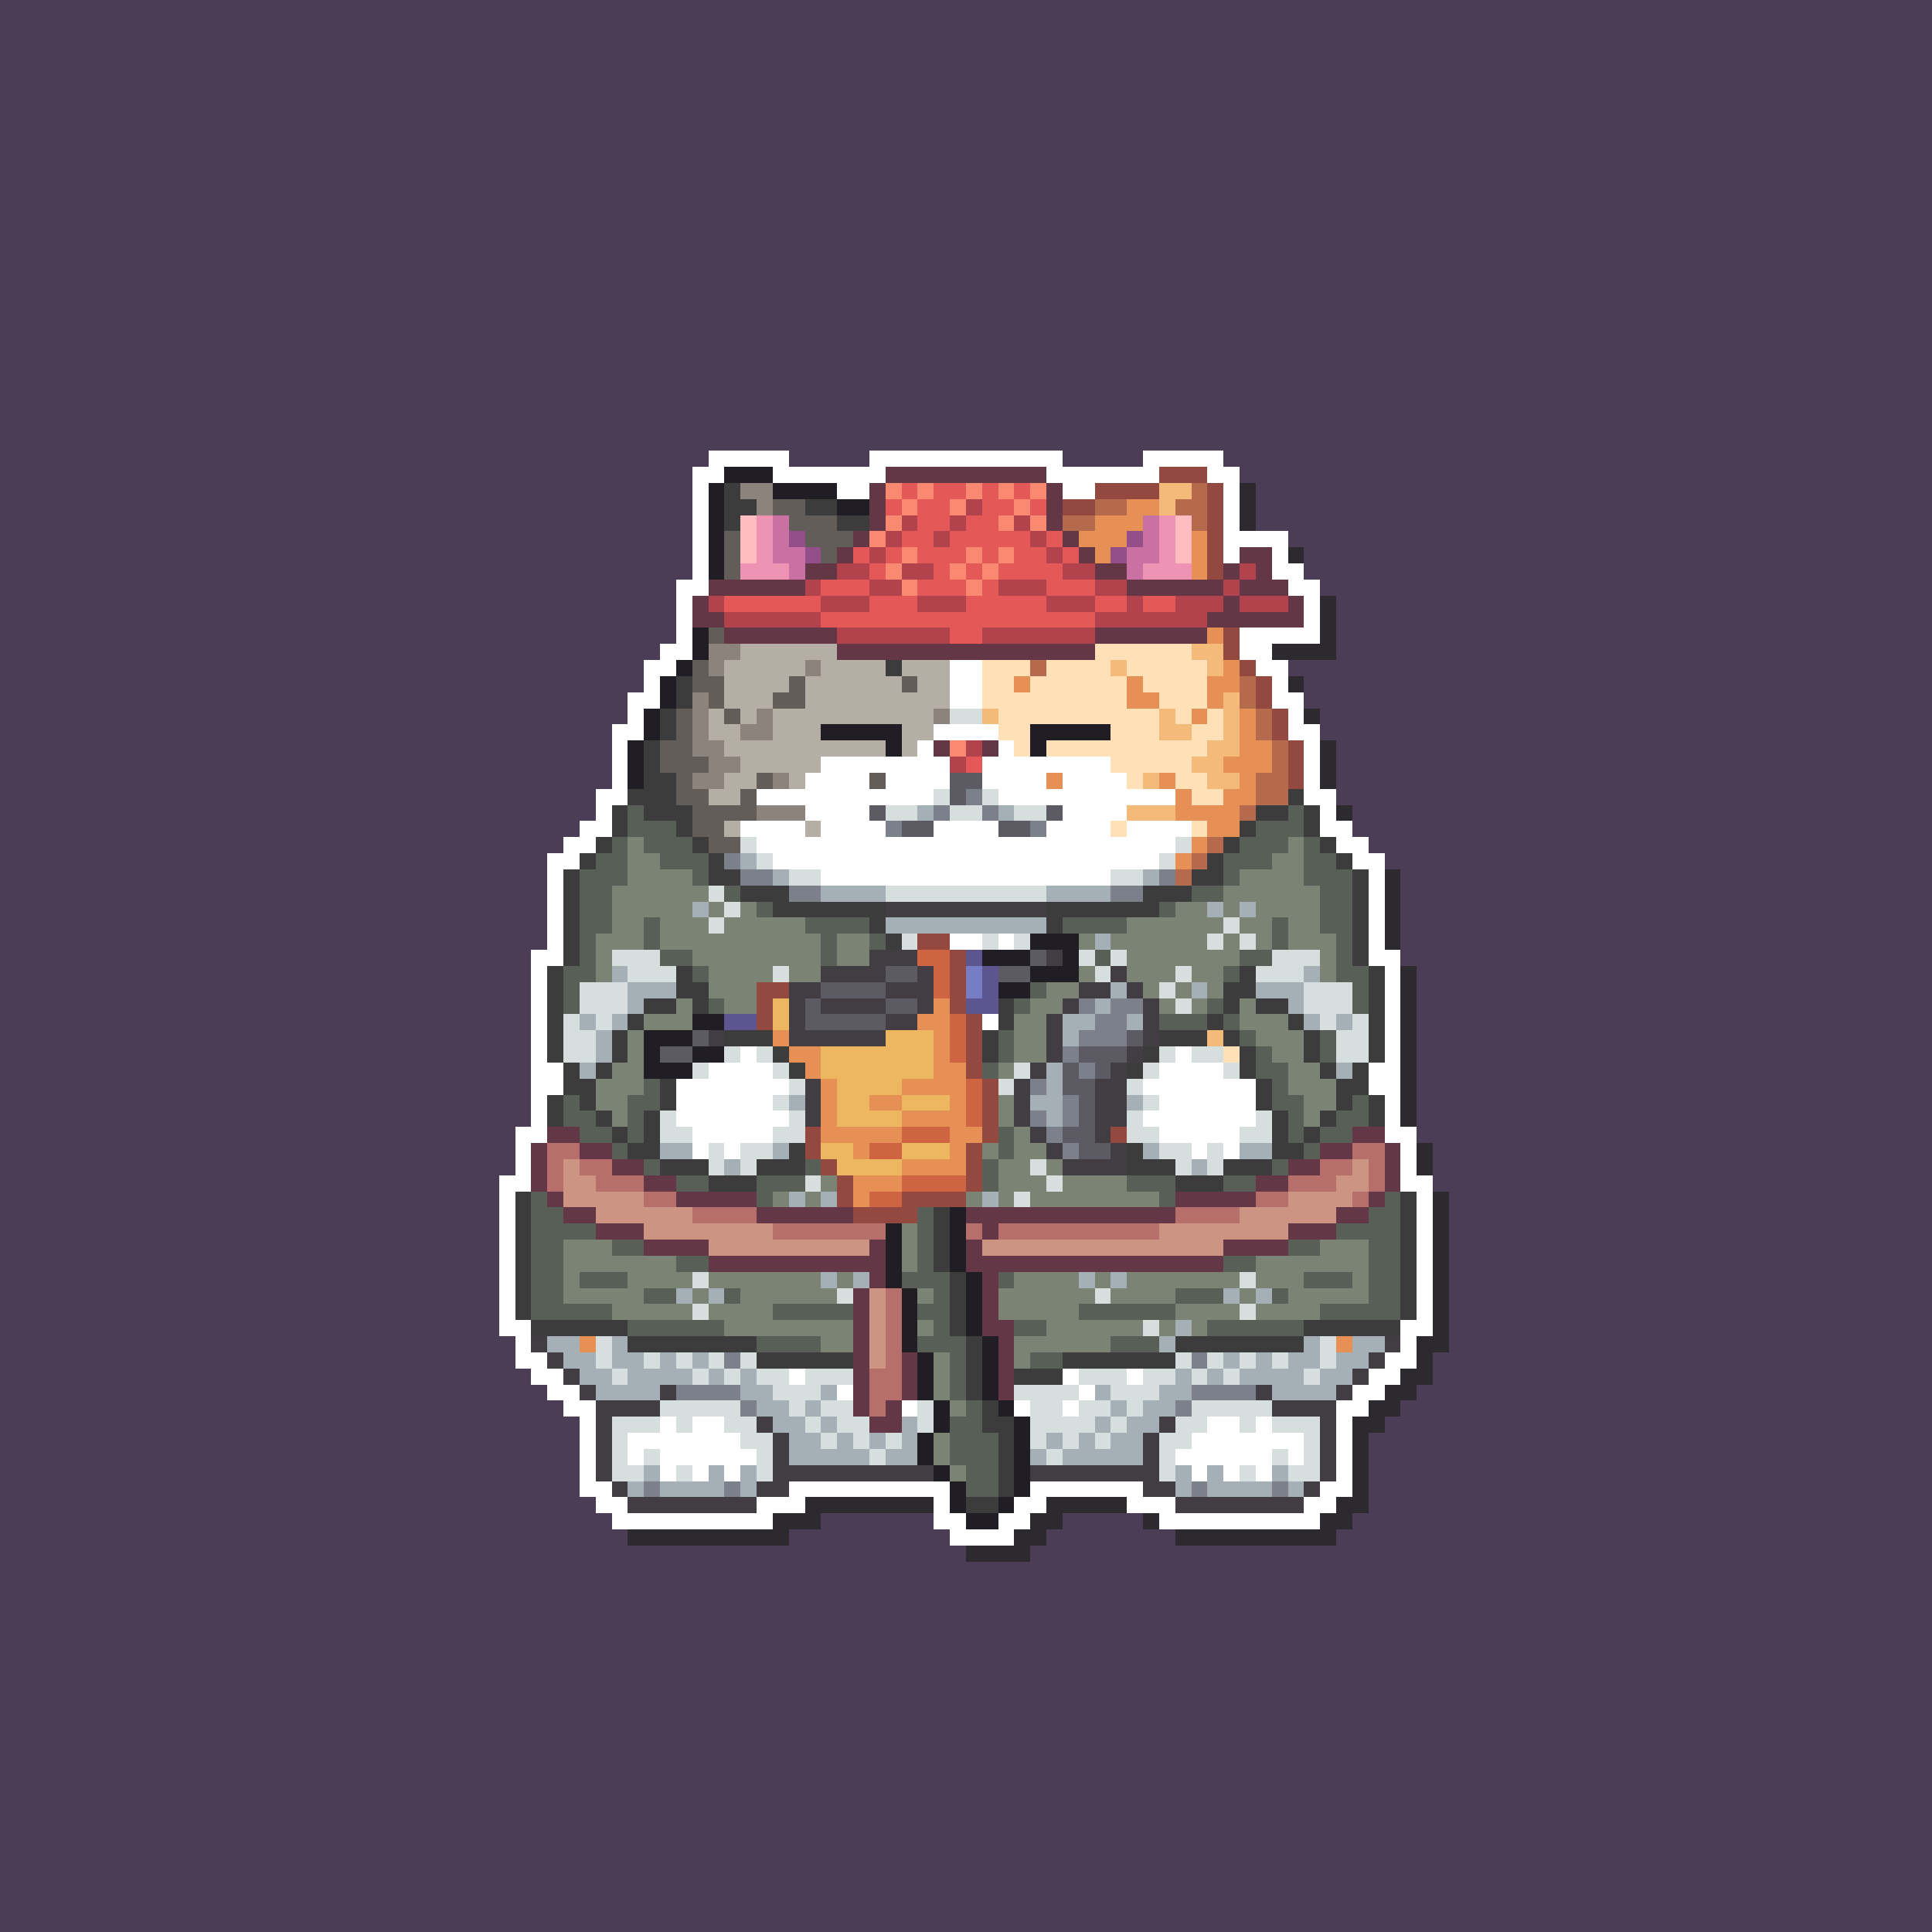 <svg xmlns="http://www.w3.org/2000/svg" shape-rendering="crispEdges" viewBox="0 -0.5 120 120" style="width:100%;height:100%;transform:translate3d(0,0,0);content-visibility:visible">
  <rect x="0" y="-0.5" width="120" height="120" fill="#333333" stroke="none"/>
  <path stroke="#4c3d57" d="M0,0 h120 M0,1 h120 M0,2 h120 M0,3 h120 M0,4 h120 M0,5 h120 
    M0,6 h120 M0,7 h120 M0,8 h120 M0,9 h120 M0,10 h120 M0,11 h120 M0,12 h120 M0,13 h120 
    M0,14 h120 M0,15 h120 M0,16 h120 M0,17 h120 M0,18 h120 M0,19 h120 M0,20 h120 
    M0,21 h120 M0,22 h120 M0,23 h120 M0,24 h120 M0,25 h120 M0,26 h120 M0,27 h120 
    M0,28 h44 M49,28 h5 M66,28 h5 M76,28 h44 M0,29 h43 M77,29 h43 M0,30 h43 M78,30 h42 
    M0,31 h43 M78,31 h42 M0,32 h43 M78,32 h42 M0,33 h43 M80,33 h40 M0,34 h43 M81,34 h39 
    M0,35 h43 M81,35 h39 M0,36 h42 M82,36 h38 M0,37 h42 M83,37 h37 M0,38 h42 M83,38 h37 
    M0,39 h42 M83,39 h37 M0,40 h41 M83,40 h37 M0,41 h40 M80,41 h40 M0,42 h40 M81,42 h39 
    M0,43 h39 M81,43 h39 M0,44 h39 M82,44 h38 M0,45 h38 M82,45 h38 M0,46 h38 M83,46 h37 
    M0,47 h38 M83,47 h37 M0,48 h38 M83,48 h37 M0,49 h37 M83,49 h37 M0,50 h37 M84,50 h36 
    M0,51 h36 M84,51 h36 M0,52 h35 M85,52 h35 M0,53 h34 M86,53 h34 M0,54 h34 M87,54 h33 
    M0,55 h34 M87,55 h33 M0,56 h34 M87,56 h33 M0,57 h34 M87,57 h33 M0,58 h34 M87,58 h33 
    M0,59 h33 M87,59 h33 M0,60 h33 M88,60 h32 M0,61 h33 M88,61 h32 M0,62 h33 M88,62 h32 
    M0,63 h33 M88,63 h32 M0,64 h33 M88,64 h32 M0,65 h33 M88,65 h32 M0,66 h33 M88,66 h32 
    M0,67 h33 M88,67 h32 M0,68 h33 M88,68 h32 M0,69 h33 M88,69 h32 M0,70 h32 M88,70 h32 
    M0,71 h32 M89,71 h31 M0,72 h32 M89,72 h31 M0,73 h31 M89,73 h31 M0,74 h31 M90,74 h30 
    M0,75 h31 M90,75 h30 M0,76 h31 M90,76 h30 M0,77 h31 M90,77 h30 M0,78 h31 M90,78 h30 
    M0,79 h31 M90,79 h30 M0,80 h31 M90,80 h30 M0,81 h31 M90,81 h30 M0,82 h31 M90,82 h30 
    M0,83 h32 M90,83 h30 M0,84 h32 M89,84 h31 M0,85 h33 M89,85 h31 M0,86 h34 M88,86 h32 
    M0,87 h35 M87,87 h33 M0,88 h36 M86,88 h34 M0,89 h36 M85,89 h35 M0,90 h36 M85,90 h35 
    M0,91 h36 M85,91 h35 M0,92 h36 M85,92 h35 M0,93 h37 M85,93 h35 M0,94 h38 M51,94 h7 
    M66,94 h5 M84,94 h36 M0,95 h39 M49,95 h10 M65,95 h8 M83,95 h37 M0,96 h60 M64,96 h56 
    M0,97 h120 M0,98 h120 M0,99 h120 M0,100 h120 M0,101 h120 M0,102 h120 M0,103 h120 
    M0,104 h120 M0,105 h120 M0,106 h120 M0,107 h120 M0,108 h120 M0,109 h120 M0,110 h120 
    M0,111 h120 M0,112 h120 M0,113 h120 M0,114 h120 M0,115 h120 M0,116 h120 M0,117 h120 
    M0,118 h120 M0,119 h120"/>
  <path stroke="#ffffff" d="M44,28 h5 M54,28 h12 M71,28 h5 M43,29 h2 M48,29 h7 
    M65,29 h7 M75,29 h2 M43,30 h1 M52,30 h2 M66,30 h2 M76,30 h1 M43,31 h1 M76,31 h1 
    M43,32 h1 M76,32 h1 M43,33 h1 M76,33 h4 M43,34 h1 M76,34 h1 M79,34 h1 M43,35 h1 
    M79,35 h2 M42,36 h2 M80,36 h2 M42,37 h1 M81,37 h1 M42,38 h1 M81,38 h1 M42,39 h1 
    M77,39 h5 M41,40 h2 M77,40 h2 M40,41 h2 M59,41 h2 M78,41 h2 M40,42 h1 M59,42 h2 
    M79,42 h1 M39,43 h2 M59,43 h2 M79,43 h2 M39,44 h1 M80,44 h1 M38,45 h2 M58,45 h4 
    M80,45 h2 M38,46 h1 M57,46 h1 M62,46 h1 M81,46 h1 M38,47 h1 M51,47 h8 M61,47 h8 
    M81,47 h1 M38,48 h1 M50,48 h4 M55,48 h4 M61,48 h4 M66,48 h4 M81,48 h1 M37,49 h2 
    M47,49 h11 M62,49 h11 M81,49 h2 M37,50 h1 M50,50 h4 M66,50 h4 M82,50 h1 M36,51 h2 
    M46,51 h4 M51,51 h4 M58,51 h4 M65,51 h4 M70,51 h4 M82,51 h2 M35,52 h2 M47,52 h26 
    M83,52 h2 M34,53 h2 M48,53 h24 M84,53 h2 M34,54 h1 M51,54 h18 M85,54 h1 M34,55 h1 
    M85,55 h1 M34,56 h1 M85,56 h1 M34,57 h1 M85,57 h1 M34,58 h1 M59,58 h2 M62,58 h1 
    M85,58 h1 M33,59 h2 M85,59 h2 M33,60 h1 M86,60 h1 M33,61 h1 M86,61 h1 M33,62 h1 
    M86,62 h1 M33,63 h1 M61,63 h1 M86,63 h1 M33,64 h1 M86,64 h1 M33,65 h1 M46,65 h1 
    M73,65 h1 M86,65 h1 M33,66 h2 M44,66 h4 M72,66 h4 M85,66 h2 M33,67 h2 M42,67 h7 
    M71,67 h7 M85,67 h2 M33,68 h1 M42,68 h6 M72,68 h6 M86,68 h1 M33,69 h1 M42,69 h7 
    M71,69 h7 M86,69 h1 M32,70 h2 M43,70 h5 M72,70 h5 M86,70 h2 M32,71 h1 M43,71 h1 
    M45,71 h1 M74,71 h1 M76,71 h1 M87,71 h1 M32,72 h1 M87,72 h1 M31,73 h2 M87,73 h2 
    M31,74 h1 M88,74 h1 M31,75 h1 M88,75 h1 M31,76 h1 M88,76 h1 M31,77 h1 M88,77 h1 
    M31,78 h1 M88,78 h1 M31,79 h1 M88,79 h1 M31,80 h1 M88,80 h1 M31,81 h1 M88,81 h1 
    M31,82 h2 M87,82 h2 M32,83 h1 M87,83 h1 M32,84 h2 M86,84 h2 M33,85 h2 M49,85 h1 
    M66,85 h1 M70,85 h1 M85,85 h2 M34,86 h2 M52,86 h1 M67,86 h1 M84,86 h2 M35,87 h2 
    M56,87 h1 M63,87 h1 M66,87 h1 M83,87 h2 M36,88 h1 M41,88 h1 M43,88 h2 M75,88 h2 
    M78,88 h1 M83,88 h1 M36,89 h1 M39,89 h7 M74,89 h7 M83,89 h1 M36,90 h1 M39,90 h1 
    M41,90 h6 M73,90 h6 M80,90 h1 M83,90 h1 M36,91 h1 M41,91 h1 M43,91 h1 M45,91 h1 
    M74,91 h1 M76,91 h1 M78,91 h1 M83,91 h1 M36,92 h2 M49,92 h10 M64,92 h7 M82,92 h2 
    M37,93 h2 M47,93 h3 M58,93 h1 M63,93 h2 M70,93 h3 M81,93 h2 M38,94 h10 M58,94 h2 
    M62,94 h2 M72,94 h10 M59,95 h4"/>
  <path stroke="#211d25" d="M45,29 h3 M44,30 h1 M48,30 h4 M44,31 h1 M52,31 h2 M44,32 h1 
    M44,33 h1 M44,34 h1 M44,35 h1 M43,39 h1 M43,40 h1 M42,41 h1 M41,42 h1 M41,43 h1 
    M40,44 h1 M40,45 h1 M51,45 h5 M64,45 h5 M39,46 h1 M55,46 h1 M64,46 h1 M39,47 h1 
    M39,48 h1 M64,58 h3 M61,59 h3 M66,59 h1 M64,60 h3 M62,61 h2 M43,63 h2 M40,64 h3 
    M40,65 h1 M43,65 h2 M40,66 h3 M59,75 h1 M55,76 h1 M59,76 h1 M55,77 h1 M59,77 h1 
    M55,78 h1 M59,78 h1 M55,79 h1 M60,79 h1 M56,80 h1 M60,80 h1 M56,81 h1 M60,81 h1 
    M56,82 h1 M60,82 h1 M56,83 h1 M61,83 h1 M57,84 h1 M61,84 h1 M57,85 h1 M61,85 h1 
    M57,86 h1 M61,86 h1 M58,87 h1 M62,87 h1 M58,88 h1 M63,88 h1 M57,89 h1 M63,89 h1 
    M57,90 h1 M63,90 h1 M58,91 h1 M63,91 h1 M59,92 h1 M63,92 h1 M59,93 h1 M62,93 h1 
    M60,94 h2"/>
  <path stroke="#643747" d="M55,29 h10 M54,30 h1 M65,30 h1 M54,31 h1 M65,31 h1 
    M54,32 h1 M65,32 h1 M53,33 h1 M66,33 h1 M52,34 h1 M67,34 h1 M77,34 h2 M50,35 h2 
    M68,35 h2 M76,35 h1 M78,35 h1 M44,36 h6 M70,36 h6 M77,36 h3 M43,37 h1 M76,37 h1 
    M80,37 h1 M43,38 h2 M75,38 h6 M45,39 h7 M68,39 h7 M52,40 h16 M58,46 h1 M61,46 h1 
    M34,70 h2 M84,70 h2 M33,71 h1 M36,71 h2 M82,71 h2 M86,71 h1 M33,72 h1 M38,72 h2 
    M80,72 h2 M86,72 h1 M33,73 h1 M40,73 h2 M78,73 h2 M86,73 h1 M34,74 h1 M42,74 h5 
    M73,74 h5 M85,74 h1 M35,75 h2 M47,75 h6 M60,75 h13 M83,75 h2 M37,76 h3 M61,76 h1 
    M80,76 h3 M40,77 h4 M54,77 h1 M60,77 h1 M76,77 h4 M44,78 h11 M60,78 h16 M54,79 h1 
    M61,79 h1 M53,80 h1 M61,80 h1 M53,81 h1 M61,81 h1 M53,82 h1 M61,82 h2 M53,83 h1 
    M62,83 h1 M53,84 h1 M56,84 h1 M62,84 h1 M53,85 h1 M56,85 h1 M62,85 h1 M53,86 h1 
    M56,86 h1 M62,86 h1 M53,87 h1 M55,87 h1 M54,88 h2"/>
  <path stroke="#944940" d="M72,29 h3 M68,30 h4 M75,30 h1 M66,31 h2 M75,31 h1 M75,32 h1 
    M75,33 h1 M75,34 h1 M75,35 h1 M76,39 h1 M76,40 h1 M77,41 h1 M78,42 h1 M78,43 h1 
    M79,44 h1 M79,45 h1 M80,46 h1 M80,47 h1 M80,48 h1 M57,58 h2 M59,59 h1 M59,60 h1 
    M47,61 h2 M59,61 h1 M47,62 h1 M59,62 h1 M47,63 h1 M60,63 h1 M60,64 h1 M60,65 h1 
    M60,66 h1 M61,67 h1 M61,68 h1 M61,69 h1 M50,70 h1 M61,70 h1 M69,70 h1 M50,71 h1 
    M60,71 h1 M51,72 h1 M60,72 h1 M52,73 h1 M60,73 h1 M52,74 h1 M56,74 h4 M53,75 h4"/>
  <path stroke="#3c3c3c" d="M45,30 h1 M45,31 h2 M50,31 h2 M45,32 h1 M52,32 h2 M55,41 h1 
    M42,42 h1 M42,43 h1 M41,44 h1 M41,45 h1 M40,46 h1 M40,47 h1 M40,48 h2 M39,49 h3 
    M80,49 h1 M38,50 h1 M40,50 h3 M78,50 h2 M81,50 h1 M38,51 h1 M42,51 h1 M77,51 h1 
    M81,51 h1 M37,52 h1 M43,52 h1 M76,52 h1 M82,52 h1 M36,53 h1 M44,53 h1 M75,53 h1 
    M83,53 h1 M35,54 h1 M44,54 h2 M74,54 h2 M84,54 h1 M35,55 h1 M46,55 h3 M71,55 h3 
    M84,55 h1 M35,56 h1 M48,56 h7 M65,56 h7 M84,56 h1 M35,57 h1 M54,57 h1 M65,57 h1 
    M84,57 h1 M35,58 h1 M55,58 h1 M84,58 h1 M35,59 h1 M84,59 h1 M34,60 h1 M42,60 h1 
    M77,60 h1 M85,60 h1 M34,61 h1 M42,61 h2 M76,61 h2 M85,61 h1 M34,62 h1 M40,62 h2 
    M43,62 h1 M62,62 h1 M76,62 h1 M78,62 h2 M85,62 h1 M34,63 h1 M39,63 h1 M62,63 h1 
    M75,63 h1 M80,63 h1 M85,63 h1 M34,64 h1 M38,64 h1 M45,64 h3 M61,64 h1 M72,64 h3 
    M76,64 h1 M81,64 h1 M85,64 h1 M34,65 h1 M38,65 h1 M48,65 h1 M61,65 h1 M71,65 h1 
    M77,65 h1 M81,65 h1 M85,65 h1 M35,66 h1 M37,66 h1 M49,66 h1 M70,66 h1 M77,66 h1 
    M82,66 h1 M84,66 h1 M35,67 h2 M41,67 h1 M78,67 h1 M83,67 h2 M34,68 h1 M36,68 h1 
    M41,68 h1 M78,68 h1 M83,68 h1 M85,68 h1 M34,69 h1 M37,69 h1 M40,69 h1 M79,69 h1 
    M82,69 h1 M85,69 h1 M38,70 h1 M40,70 h1 M79,70 h1 M81,70 h1 M39,71 h2 M49,71 h1 
    M70,71 h1 M79,71 h2 M41,72 h3 M47,72 h3 M70,72 h3 M76,72 h3 M44,73 h3 M73,73 h3 
    M32,74 h1 M87,74 h1 M32,75 h1 M58,75 h1 M87,75 h1 M32,76 h1 M58,76 h1 M87,76 h1 
    M32,77 h1 M58,77 h1 M87,77 h1 M32,78 h1 M58,78 h1 M87,78 h1 M32,79 h1 M59,79 h1 
    M87,79 h1 M32,80 h1 M59,80 h1 M87,80 h1 M32,81 h1 M59,81 h1 M87,81 h1 M33,82 h6 
    M59,82 h1 M81,82 h6 M39,83 h8 M60,83 h1 M73,83 h8 M47,84 h6 M60,84 h1 M66,84 h7 
    M60,85 h1 M63,85 h3 M60,86 h1 M61,87 h1 M61,88 h2 M62,89 h1 M62,90 h1 M62,91 h1 
    M62,92 h1 M60,93 h2"/>
  <path stroke="#8d837d" d="M46,30 h2 M47,31 h1 M44,40 h2 M44,41 h1 M50,41 h1 M43,43 h1 
    M43,44 h1 M47,44 h1 M58,44 h1 M43,45 h1 M46,45 h2 M43,46 h2 M44,47 h2 M43,48 h2 
    M48,48 h1 M47,50 h3"/>
  <path stroke="#fa8971" d="M55,30 h1 M57,30 h1 M60,30 h1 M62,30 h1 M64,30 h1 M56,31 h1 
    M59,31 h1 M63,31 h1 M55,32 h1 M62,32 h1 M64,32 h1 M54,33 h1 M56,34 h1 M60,34 h1 
    M62,34 h1 M55,35 h1 M59,35 h1 M61,35 h1 M56,36 h1 M60,36 h1 M59,46 h1"/>
  <path stroke="#e55858" d="M56,30 h1 M58,30 h2 M61,30 h1 M63,30 h1 M55,31 h1 M57,31 h2 
    M61,31 h2 M64,31 h1 M57,32 h2 M60,32 h2 M56,33 h2 M59,33 h5 M65,33 h1 M53,34 h1 
    M55,34 h1 M57,34 h3 M61,34 h1 M63,34 h2 M66,34 h1 M54,35 h1 M58,35 h1 M60,35 h1 
    M62,35 h4 M51,36 h3 M57,36 h3 M61,36 h1 M65,36 h3 M45,37 h6 M54,37 h3 M60,37 h5 
    M68,37 h2 M71,37 h2 M51,38 h17 M59,39 h2 M60,47 h1"/>
  <path stroke="#f4ba7a" d="M72,30 h2 M72,31 h1 M74,40 h2 M69,41 h1 M75,41 h1 M76,43 h1 
    M61,44 h1 M72,44 h1 M76,44 h1 M72,45 h2 M76,45 h1 M75,46 h2 M74,47 h2 M71,48 h1 
    M75,48 h2 M70,50 h3 M75,64 h1"/>
  <path stroke="#b66a4d" d="M74,30 h1 M68,31 h2 M73,31 h2 M66,32 h2 M74,32 h1 M64,41 h1 
    M77,42 h1 M77,43 h1 M78,44 h1 M78,45 h1 M79,46 h1 M79,47 h1 M78,48 h2 M78,49 h2 
    M77,50 h1 M75,52 h1 M74,53 h1 M73,54 h1"/>
  <path stroke="#2c2a2e" d="M77,30 h1 M77,31 h1 M77,32 h1 M80,34 h1 M82,37 h1 M82,38 h1 
    M82,39 h1 M79,40 h4 M80,42 h1 M81,44 h1 M82,46 h1 M82,47 h1 M82,48 h1 M83,50 h1 
    M86,54 h1 M86,55 h1 M86,56 h1 M86,57 h1 M86,58 h1 M87,60 h1 M87,61 h1 M87,62 h1 
    M87,63 h1 M87,64 h1 M87,65 h1 M87,66 h1 M87,67 h1 M87,68 h1 M87,69 h1 M88,71 h1 
    M88,72 h1 M89,74 h1 M89,75 h1 M89,76 h1 M89,77 h1 M89,78 h1 M89,79 h1 M89,80 h1 
    M89,81 h1 M89,82 h1 M88,83 h2 M88,84 h1 M87,85 h2 M86,86 h2 M85,87 h2 M84,88 h2 
    M84,89 h1 M84,90 h1 M84,91 h1 M84,92 h1 M50,93 h8 M65,93 h5 M83,93 h2 M48,94 h3 
    M64,94 h2 M71,94 h1 M82,94 h2 M39,95 h10 M63,95 h2 M73,95 h10 M60,96 h4"/>
  <path stroke="#635d5a" d="M48,31 h2 M49,32 h3 M45,33 h1 M50,33 h3 M45,34 h1 M51,34 h1 
    M45,35 h1 M44,39 h1 M43,41 h1 M43,42 h2 M49,42 h1 M56,42 h1 M44,43 h1 M48,43 h2 
    M42,44 h1 M45,44 h1 M42,45 h1 M41,46 h2 M41,47 h3 M42,48 h1 M47,48 h1 M54,48 h1 
    M42,49 h2 M46,49 h1 M43,50 h4 M43,51 h2 M44,52 h2"/>
  <path stroke="#b2434d" d="M60,31 h1 M56,32 h1 M59,32 h1 M63,32 h1 M55,33 h1 M58,33 h1 
    M64,33 h1 M54,34 h1 M65,34 h1 M52,35 h2 M56,35 h2 M66,35 h2 M77,35 h1 M50,36 h1 
    M54,36 h2 M62,36 h3 M68,36 h2 M76,36 h1 M44,37 h1 M51,37 h3 M57,37 h3 M65,37 h3 
    M70,37 h1 M73,37 h3 M77,37 h3 M45,38 h6 M68,38 h7 M52,39 h7 M61,39 h7 M60,46 h1 
    M59,47 h1"/>
  <path stroke="#e79055" d="M70,31 h2 M68,32 h3 M67,33 h3 M74,33 h1 M68,34 h1 M74,34 h1 
    M74,35 h1 M75,39 h1 M76,41 h1 M63,42 h1 M70,42 h1 M75,42 h2 M70,43 h2 M75,43 h1 
    M74,44 h1 M77,44 h1 M77,45 h1 M77,46 h2 M76,47 h3 M65,48 h1 M72,48 h1 M77,48 h1 
    M73,49 h1 M76,49 h2 M73,50 h4 M75,51 h2 M74,52 h1 M73,53 h1 M58,62 h1 M57,63 h2 
    M48,64 h1 M58,64 h1 M49,65 h2 M58,65 h1 M50,66 h1 M58,66 h2 M51,67 h1 M56,67 h4 
    M51,68 h1 M54,68 h2 M59,68 h1 M51,69 h1 M56,69 h4 M51,70 h5 M59,70 h2 M53,71 h1 
    M59,71 h1 M56,72 h4 M53,73 h3 M53,74 h1 M36,83 h1 M83,83 h1"/>
  <path stroke="#ffbdc1" d="M46,32 h1 M73,32 h1 M46,33 h1 M73,33 h1 M46,34 h1 M73,34 h1"/>
  <path stroke="#ef93b5" d="M47,32 h1 M72,32 h1 M47,33 h1 M72,33 h1 M47,34 h1 M72,34 h1 
    M46,35 h3 M71,35 h3"/>
  <path stroke="#c971a2" d="M48,32 h1 M71,32 h1 M48,33 h1 M71,33 h1 M48,34 h2 M70,34 h2 
    M49,35 h1 M70,35 h1"/>
  <path stroke="#944e89" d="M49,33 h1 M70,33 h1 M50,34 h1 M69,34 h1"/>
  <path stroke="#b4aea4" d="M46,40 h6 M45,41 h5 M51,41 h4 M56,41 h3 M45,42 h4 M50,42 h6 
    M57,42 h2 M45,43 h3 M50,43 h9 M44,44 h1 M46,44 h1 M48,44 h10 M44,45 h2 M48,45 h3 
    M56,45 h2 M45,46 h10 M56,46 h1 M46,47 h5 M45,48 h2 M49,48 h1 M44,49 h2 M45,51 h1 
    M50,51 h1"/>
  <path stroke="#ffe0b7" d="M68,40 h6 M61,41 h3 M65,41 h4 M70,41 h5 M61,42 h2 M64,42 h6 
    M71,42 h4 M61,43 h9 M72,43 h3 M62,44 h10 M73,44 h1 M75,44 h1 M62,45 h2 M69,45 h3 
    M74,45 h2 M63,46 h1 M65,46 h10 M69,47 h5 M70,48 h1 M73,48 h2 M74,49 h2 M69,51 h1 
    M74,51 h1 M76,65 h1"/>
  <path stroke="#d6dede" d="M59,44 h2 M58,49 h1 M61,49 h1 M55,50 h2 M59,50 h2 M63,50 h2 
    M46,52 h1 M73,52 h1 M47,53 h1 M72,53 h1 M49,54 h2 M69,54 h2 M44,55 h1 M55,55 h10 
    M45,56 h1 M44,57 h1 M76,57 h1 M56,58 h1 M61,58 h1 M63,58 h1 M75,58 h1 M77,58 h1 
    M38,59 h3 M67,59 h1 M69,59 h1 M79,59 h3 M39,60 h3 M48,60 h1 M68,60 h1 M73,60 h1 
    M78,60 h3 M36,61 h3 M72,61 h1 M81,61 h3 M36,62 h3 M73,62 h1 M81,62 h3 M35,63 h1 
    M37,63 h1 M82,63 h1 M84,63 h1 M35,64 h2 M83,64 h2 M35,65 h2 M45,65 h1 M47,65 h1 
    M72,65 h1 M74,65 h2 M83,65 h2 M43,66 h1 M48,66 h1 M63,66 h1 M71,66 h1 M76,66 h1 
    M49,67 h1 M62,67 h1 M70,67 h1 M48,68 h1 M71,68 h1 M41,69 h1 M49,69 h1 M70,69 h1 
    M78,69 h1 M41,70 h2 M48,70 h2 M70,70 h2 M77,70 h2 M44,71 h1 M46,71 h2 M72,71 h2 
    M75,71 h1 M44,72 h1 M46,72 h1 M64,72 h1 M73,72 h1 M75,72 h1 M50,73 h1 M65,73 h1 
    M63,74 h1 M43,79 h1 M77,79 h1 M52,80 h1 M68,80 h1 M43,81 h1 M77,81 h1 M71,82 h1 
    M37,83 h1 M82,83 h1 M37,84 h1 M40,84 h1 M42,84 h1 M44,84 h1 M46,84 h1 M73,84 h1 
    M75,84 h1 M77,84 h1 M79,84 h1 M82,84 h1 M38,85 h1 M43,85 h1 M45,85 h1 M47,85 h2 
    M50,85 h3 M67,85 h3 M71,85 h2 M74,85 h1 M76,85 h1 M81,85 h1 M48,86 h3 M63,86 h4 
    M69,86 h3 M41,87 h5 M49,87 h1 M51,87 h2 M57,87 h1 M64,87 h2 M67,87 h2 M70,87 h1 
    M74,87 h5 M38,88 h3 M42,88 h1 M45,88 h2 M50,88 h1 M52,88 h2 M57,88 h1 M64,88 h4 
    M69,88 h1 M73,88 h2 M77,88 h1 M79,88 h3 M38,89 h1 M46,89 h2 M51,89 h1 M53,89 h1 
    M55,89 h1 M64,89 h1 M66,89 h1 M68,89 h1 M72,89 h2 M81,89 h1 M38,90 h1 M40,90 h1 
    M47,90 h1 M54,90 h1 M65,90 h1 M72,90 h1 M79,90 h1 M81,90 h1 M38,91 h2 M42,91 h1 
    M47,91 h1 M72,91 h1 M77,91 h1 M80,91 h2"/>
  <path stroke="#5c5b63" d="M59,48 h2 M59,49 h1 M54,50 h1 M65,50 h1 M56,51 h2 M62,51 h2 
    M64,59 h1 M55,60 h2 M62,60 h2 M51,61 h4 M50,62 h1 M55,62 h2 M50,63 h5 M43,64 h1 
    M70,64 h1 M41,65 h2 M67,65 h3 M66,66 h1 M68,66 h1 M66,67 h2 M67,68 h1 M67,69 h1 
    M66,70 h2 M67,71 h2"/>
  <path stroke="#7c808b" d="M60,49 h1 M58,50 h1 M61,50 h1 M55,51 h1 M64,51 h1 M45,53 h1 
    M46,54 h2 M72,54 h1 M49,55 h2 M69,55 h2 M67,62 h1 M69,62 h2 M68,63 h2 M67,64 h3 
    M66,65 h1 M67,66 h1 M64,67 h1 M66,68 h1 M64,69 h1 M66,69 h1 M65,70 h1 M66,71 h1 
    M45,84 h1 M74,84 h1 M42,86 h4 M74,86 h4 M46,87 h1 M73,87 h1 M40,92 h1 M45,92 h1 
    M74,92 h1 M79,92 h1"/>
  <path stroke="#585f57" d="M39,50 h1 M80,50 h1 M39,51 h3 M78,51 h3 M38,52 h1 M40,52 h3 
    M77,52 h3 M81,52 h1 M37,53 h2 M41,53 h3 M76,53 h3 M81,53 h2 M36,54 h3 M43,54 h1 
    M76,54 h1 M81,54 h3 M36,55 h2 M45,55 h1 M74,55 h2 M82,55 h2 M36,56 h2 M47,56 h1 
    M72,56 h1 M82,56 h2 M36,57 h2 M40,57 h1 M50,57 h4 M66,57 h4 M79,57 h1 M82,57 h2 
    M36,58 h1 M40,58 h1 M51,58 h1 M54,58 h1 M79,58 h1 M83,58 h1 M36,59 h1 M41,59 h2 
    M51,59 h1 M68,59 h1 M77,59 h2 M83,59 h1 M35,60 h2 M43,60 h1 M76,60 h1 M83,60 h2 
    M35,61 h1 M64,61 h1 M84,61 h1 M35,62 h1 M44,62 h1 M63,62 h1 M75,62 h1 M84,62 h1 
    M72,63 h3 M76,63 h1 M62,64 h1 M77,64 h1 M82,64 h1 M62,65 h1 M78,65 h1 M82,65 h1 
    M61,66 h1 M78,66 h2 M40,67 h1 M79,67 h1 M35,68 h1 M39,68 h2 M79,68 h2 M84,68 h1 
    M35,69 h2 M39,69 h1 M80,69 h1 M83,69 h2 M36,70 h2 M39,70 h1 M62,70 h1 M80,70 h1 
    M82,70 h2 M38,71 h1 M62,71 h1 M81,71 h1 M40,72 h1 M50,72 h1 M61,72 h1 M79,72 h1 
    M42,73 h2 M47,73 h3 M61,73 h1 M70,73 h3 M76,73 h2 M33,74 h1 M47,74 h1 M72,74 h1 
    M86,74 h1 M33,75 h2 M57,75 h1 M85,75 h2 M33,76 h4 M57,76 h1 M83,76 h4 M33,77 h2 
    M38,77 h2 M57,77 h1 M80,77 h2 M85,77 h2 M33,78 h2 M42,78 h2 M57,78 h1 M76,78 h2 
    M85,78 h2 M33,79 h2 M36,79 h3 M56,79 h3 M62,79 h1 M81,79 h3 M85,79 h2 M33,80 h2 
    M40,80 h2 M45,80 h1 M58,80 h1 M73,80 h3 M79,80 h1 M85,80 h2 M33,81 h5 M48,81 h5 
    M57,81 h2 M67,81 h6 M82,81 h5 M39,82 h6 M58,82 h1 M63,82 h2 M75,82 h6 M47,83 h4 
    M57,83 h3 M69,83 h3 M59,84 h1 M64,84 h2 M59,85 h1 M59,86 h1 M60,87 h1 M59,88 h2 
    M59,89 h3 M59,90 h3 M60,91 h2 M60,92 h2"/>
  <path stroke="#a5b0b6" d="M57,50 h1 M62,50 h1 M46,53 h1 M48,54 h1 M71,54 h1 M51,55 h4 
    M65,55 h4 M43,56 h1 M75,56 h1 M77,56 h1 M55,57 h10 M68,58 h1 M38,60 h1 M81,60 h1 
    M39,61 h3 M69,61 h1 M74,61 h1 M78,61 h3 M39,62 h1 M68,62 h1 M80,62 h1 M36,63 h1 
    M38,63 h1 M66,63 h2 M70,63 h1 M81,63 h1 M83,63 h1 M37,64 h1 M66,64 h1 M37,65 h1 
    M36,66 h1 M65,66 h1 M83,66 h1 M65,67 h1 M49,68 h1 M64,68 h2 M70,68 h1 M65,69 h1 
    M41,71 h2 M48,71 h1 M71,71 h1 M77,71 h2 M45,72 h1 M74,72 h1 M49,74 h1 M51,74 h1 
    M61,74 h1 M51,79 h1 M53,79 h1 M67,79 h1 M69,79 h1 M42,80 h1 M44,80 h1 M76,80 h1 
    M78,80 h1 M73,82 h1 M34,83 h2 M38,83 h1 M72,83 h1 M81,83 h1 M84,83 h2 M35,84 h2 
    M38,84 h2 M41,84 h1 M43,84 h1 M76,84 h1 M78,84 h1 M80,84 h2 M83,84 h2 M36,85 h2 
    M39,85 h4 M44,85 h1 M46,85 h1 M73,85 h1 M75,85 h1 M77,85 h4 M82,85 h2 M37,86 h4 
    M46,86 h2 M51,86 h1 M68,86 h1 M72,86 h2 M79,86 h4 M47,87 h2 M50,87 h1 M69,87 h1 
    M71,87 h2 M48,88 h2 M51,88 h1 M56,88 h1 M68,88 h1 M70,88 h2 M49,89 h2 M52,89 h1 
    M54,89 h1 M56,89 h1 M65,89 h1 M67,89 h1 M69,89 h2 M49,90 h5 M55,90 h2 M64,90 h1 
    M66,90 h5 M40,91 h1 M44,91 h1 M46,91 h1 M73,91 h1 M75,91 h1 M79,91 h1 M39,92 h1 
    M41,92 h4 M46,92 h1 M73,92 h1 M75,92 h4 M80,92 h1"/>
  <path stroke="#7b8375" d="M39,52 h1 M80,52 h1 M39,53 h2 M79,53 h2 M39,54 h4 M77,54 h4 
    M38,55 h6 M76,55 h6 M38,56 h5 M44,56 h1 M46,56 h1 M73,56 h2 M76,56 h1 M78,56 h4 
    M38,57 h2 M41,57 h3 M45,57 h5 M70,57 h6 M77,57 h2 M80,57 h2 M37,58 h3 M41,58 h10 
    M52,58 h2 M67,58 h1 M69,58 h6 M76,58 h1 M78,58 h1 M80,58 h3 M37,59 h1 M43,59 h8 
    M52,59 h2 M70,59 h7 M82,59 h1 M37,60 h1 M44,60 h4 M49,60 h2 M67,60 h1 M70,60 h3 
    M74,60 h2 M82,60 h1 M44,61 h3 M65,61 h2 M71,61 h1 M73,61 h1 M75,61 h1 M42,62 h1 
    M45,62 h2 M64,62 h2 M72,62 h1 M74,62 h1 M77,62 h1 M40,63 h3 M63,63 h2 M77,63 h3 
    M39,64 h1 M63,64 h2 M78,64 h3 M39,65 h1 M63,65 h2 M79,65 h2 M38,66 h2 M62,66 h1 
    M80,66 h2 M37,67 h3 M80,67 h3 M37,68 h2 M62,68 h1 M81,68 h2 M38,69 h1 M62,69 h1 
    M81,69 h1 M63,70 h1 M61,71 h1 M63,71 h2 M62,72 h2 M65,72 h1 M51,73 h1 M62,73 h3 
    M66,73 h4 M48,74 h1 M50,74 h1 M60,74 h1 M62,74 h1 M64,74 h8 M56,76 h1 M35,77 h3 
    M56,77 h1 M82,77 h3 M35,78 h7 M56,78 h1 M78,78 h7 M35,79 h1 M39,79 h4 M44,79 h7 
    M52,79 h1 M63,79 h4 M68,79 h1 M70,79 h7 M78,79 h3 M84,79 h1 M35,80 h5 M43,80 h1 
    M46,80 h6 M57,80 h1 M62,80 h6 M69,80 h4 M77,80 h1 M80,80 h5 M38,81 h5 M44,81 h4 
    M62,81 h5 M73,81 h4 M78,81 h4 M45,82 h8 M57,82 h1 M65,82 h6 M72,82 h1 M74,82 h1 
    M51,83 h2 M63,83 h6 M58,84 h1 M63,84 h1 M58,85 h1 M58,86 h1 M59,87 h1 M58,89 h1 
    M58,90 h1 M59,91 h1"/>
  <path stroke="#413d42" d="M55,56 h10 M54,59 h3 M65,59 h1 M51,60 h4 M57,60 h1 
    M69,60 h1 M49,61 h2 M55,61 h3 M67,61 h2 M70,61 h1 M49,62 h1 M51,62 h4 M57,62 h1 
    M66,62 h1 M71,62 h1 M49,63 h1 M55,63 h2 M65,63 h1 M71,63 h1 M44,64 h1 M49,64 h6 
    M65,64 h1 M71,64 h1 M65,65 h1 M70,65 h1 M64,66 h1 M69,66 h1 M50,67 h1 M63,67 h1 
    M68,67 h2 M50,68 h1 M63,68 h1 M68,68 h2 M50,69 h1 M63,69 h1 M68,69 h2 M64,70 h1 
    M68,70 h1 M65,71 h1 M69,71 h1 M66,72 h4 M33,83 h1 M86,83 h1 M34,84 h1 M85,84 h1 
    M35,85 h1 M84,85 h1 M36,86 h1 M41,86 h1 M78,86 h1 M83,86 h1 M37,87 h4 M79,87 h4 
    M37,88 h1 M47,88 h1 M72,88 h1 M82,88 h1 M37,89 h1 M48,89 h1 M71,89 h1 M82,89 h1 
    M37,90 h1 M48,90 h1 M71,90 h1 M82,90 h1 M37,91 h1 M48,91 h10 M64,91 h8 M82,91 h1 
    M38,92 h1 M47,92 h2 M71,92 h2 M81,92 h1 M39,93 h8 M73,93 h8"/>
  <path stroke="#ce6442" d="M57,59 h2 M58,60 h1 M58,61 h1 M59,63 h1 M59,64 h1 M59,65 h1 
    M60,67 h1 M60,68 h1 M60,69 h1 M56,70 h3 M54,71 h2 M56,73 h4 M54,74 h2"/>
  <path stroke="#5d558f" d="M60,59 h1 M61,60 h1 M61,61 h1 M60,62 h2 M45,63 h2"/>
  <path stroke="#777dc4" d="M60,60 h1 M60,61 h1"/>
  <path stroke="#edb762" d="M48,62 h1 M48,63 h1 M55,64 h3 M51,65 h7 M51,66 h7 M52,67 h4 
    M52,68 h2 M56,68 h3 M52,69 h4 M51,71 h2 M56,71 h3 M52,72 h4"/>
  <path stroke="#b76f6b" d="M34,71 h2 M84,71 h2 M34,72 h1 M36,72 h2 M82,72 h2 M85,72 h1 
    M34,73 h1 M37,73 h3 M80,73 h3 M85,73 h1 M40,74 h2 M78,74 h2 M84,74 h1 M43,75 h4 
    M73,75 h4 M48,76 h7 M60,76 h1 M62,76 h10 M55,80 h1 M55,81 h1 M55,82 h1 M55,83 h1 
    M55,84 h1 M54,85 h2 M54,86 h2 M54,87 h1"/>
  <path stroke="#cd9383" d="M35,72 h1 M84,72 h1 M35,73 h2 M83,73 h2 M35,74 h5 M80,74 h4 
    M37,75 h6 M77,75 h6 M40,76 h8 M72,76 h8 M44,77 h10 M61,77 h15 M54,80 h1 M54,81 h1 
    M54,82 h1 M54,83 h1 M54,84 h1"/>
</svg>
